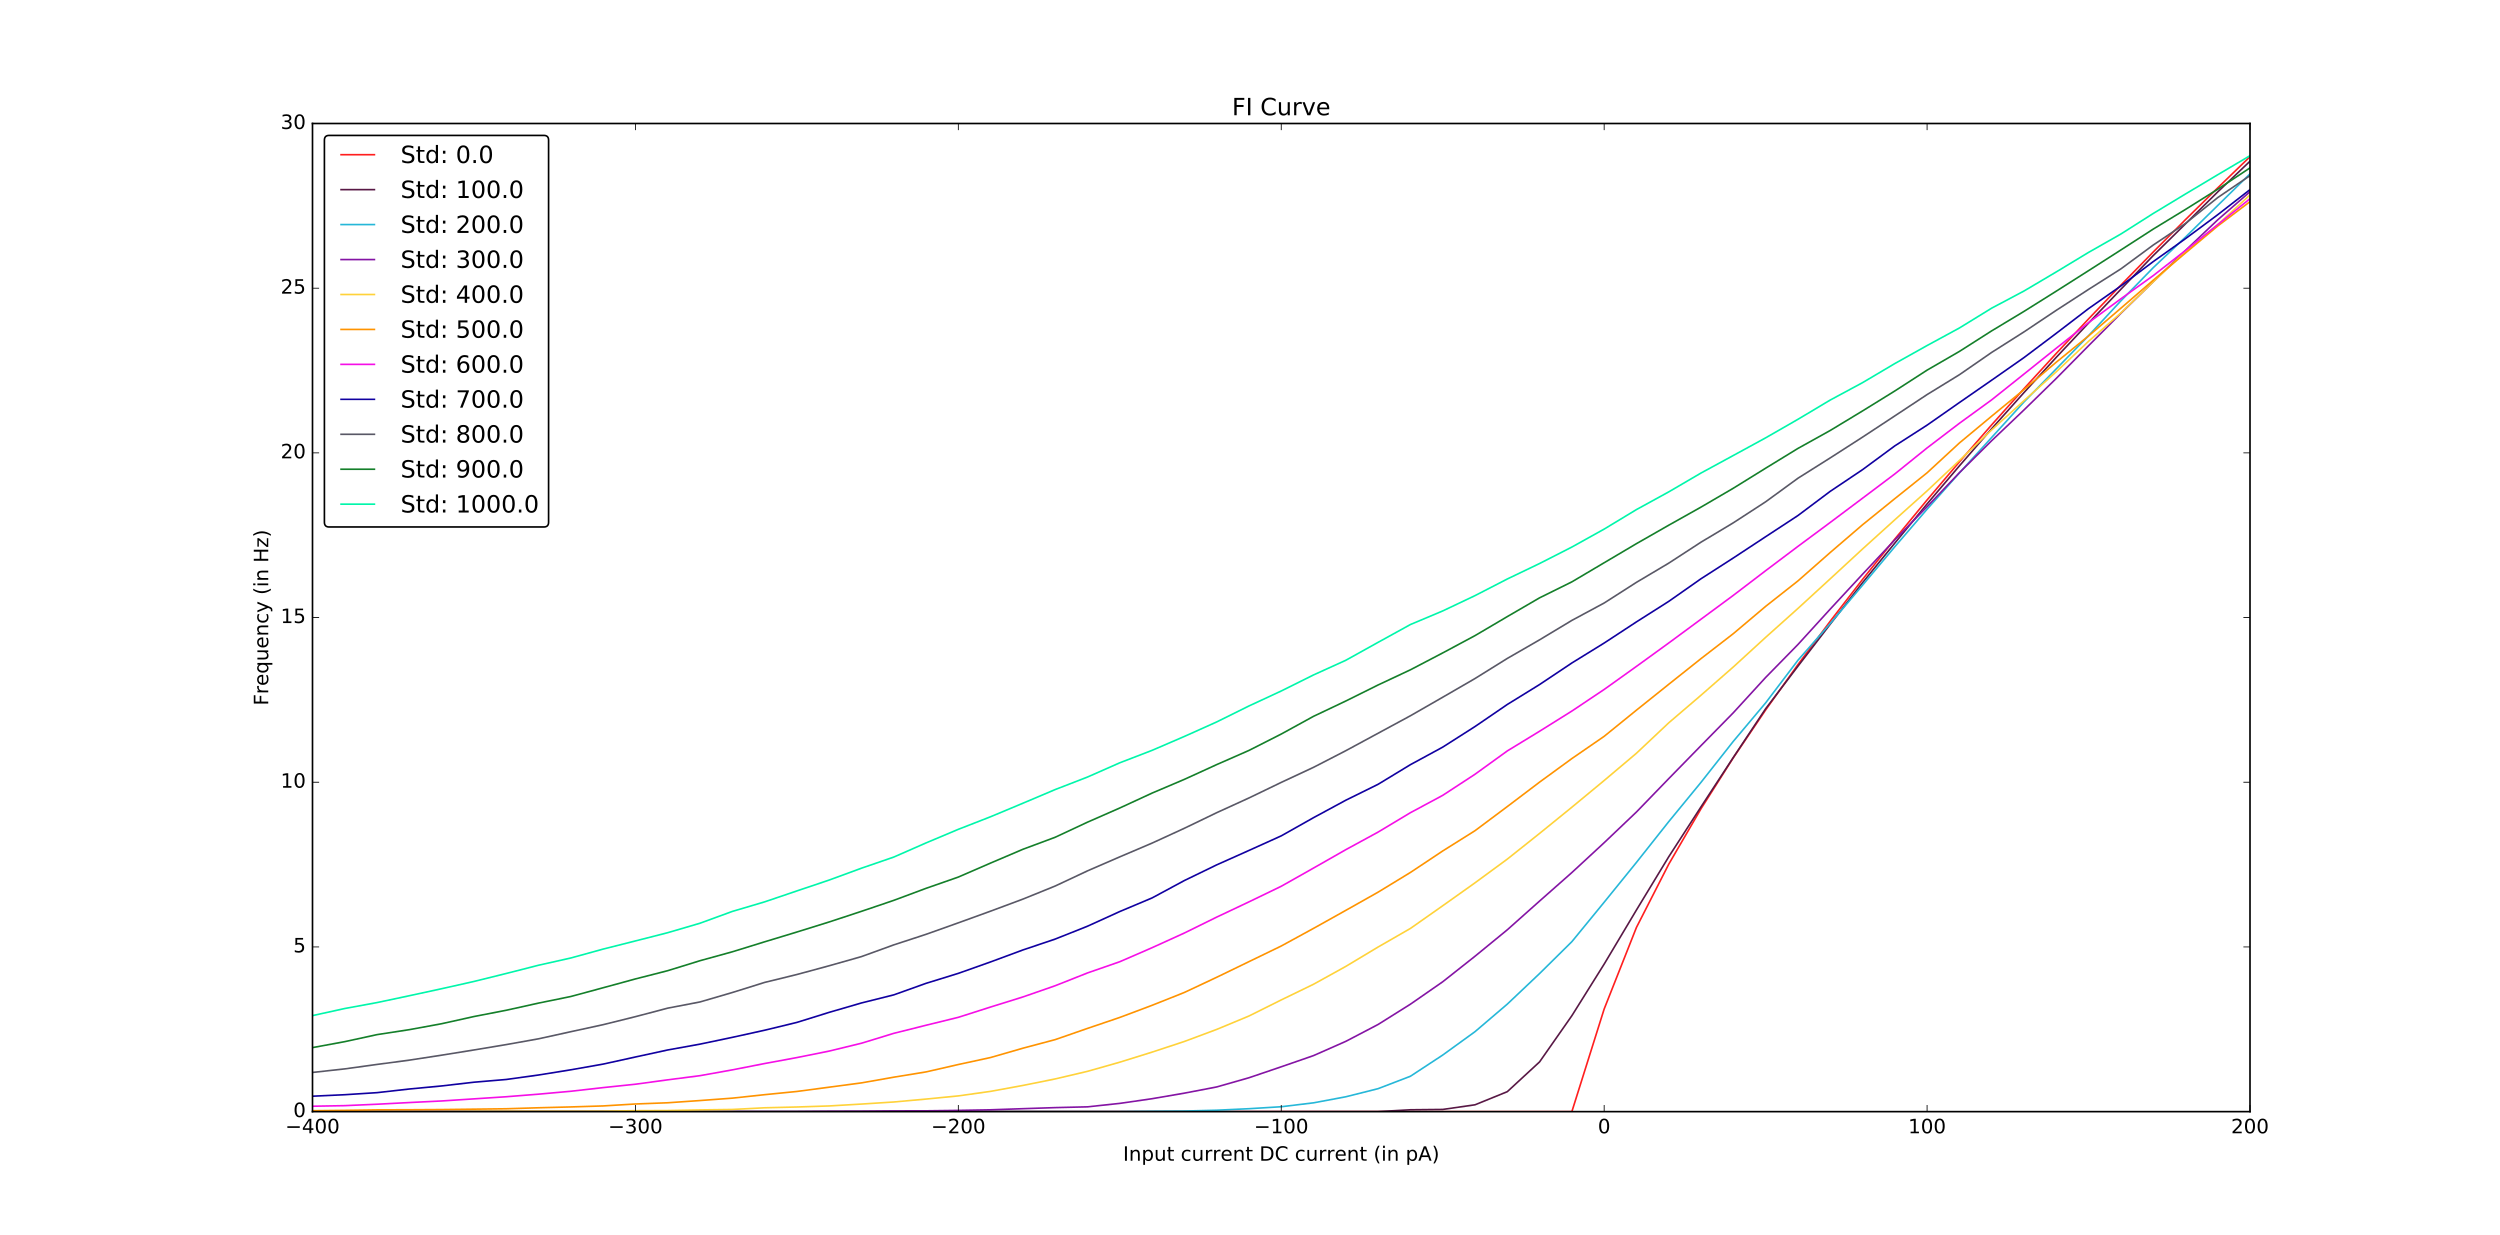 <?xml version="1.0" encoding="utf-8" standalone="no"?>
<!DOCTYPE svg PUBLIC "-//W3C//DTD SVG 1.1//EN"
  "http://www.w3.org/Graphics/SVG/1.1/DTD/svg11.dtd">
<!-- Created with matplotlib (http://matplotlib.org/) -->
<svg height="747pt" version="1.1" viewBox="0 0 1512 747" width="1512pt" xmlns="http://www.w3.org/2000/svg" xmlns:xlink="http://www.w3.org/1999/xlink">
 <defs>
  <style type="text/css">
*{stroke-linecap:butt;stroke-linejoin:round;stroke-miterlimit:100000;}
  </style>
 </defs>
 <g id="figure_1">
  <g id="patch_1">
   <path d="M 0 747 
L 1512 747 
L 1512 0 
L 0 0 
z
" style="fill:#ffffff;"/>
  </g>
  <g id="axes_1">
   <g id="patch_2">
    <path d="M 189 672.3 
L 1360.8 672.3 
L 1360.8 74.7 
L 189 74.7 
z
" style="fill:#ffffff;"/>
   </g>
   <g id="line2d_1">
    <path clip-path="url(#pdacbaff51c)" d="M 189 672.3 
L 208.53 672.3 
L 228.06 672.3 
L 247.59 672.3 
L 267.12 672.3 
L 286.65 672.3 
L 306.18 672.3 
L 325.71 672.3 
L 345.24 672.3 
L 364.77 672.3 
L 384.3 672.3 
L 403.83 672.3 
L 423.36 672.3 
L 442.89 672.3 
L 462.42 672.3 
L 481.95 672.3 
L 501.48 672.3 
L 521.01 672.3 
L 540.54 672.3 
L 560.07 672.3 
L 579.6 672.3 
L 599.13 672.3 
L 618.66 672.3 
L 638.19 672.3 
L 657.72 672.3 
L 677.25 672.3 
L 696.78 672.3 
L 716.31 672.3 
L 735.84 672.3 
L 755.37 672.3 
L 774.9 672.3 
L 794.43 672.3 
L 813.96 672.3 
L 833.49 672.3 
L 853.02 672.3 
L 872.55 672.3 
L 892.08 672.3 
L 911.61 672.3 
L 931.14 672.3 
L 950.67 672.3 
L 970.2 610.241 
L 989.73 560.891 
L 1009.26 522.661 
L 1028.79 489.081 
L 1048.32 458.272 
L 1067.85 429.39 
L 1087.38 401.969 
L 1106.91 375.722 
L 1126.44 350.457 
L 1145.97 326.038 
L 1165.5 302.364 
L 1185.03 279.354 
L 1204.56 256.949 
L 1224.09 235.096 
L 1243.62 213.754 
L 1263.15 192.889 
L 1282.68 172.468 
L 1302.21 152.466 
L 1321.74 132.86 
L 1341.27 113.629 
L 1360.8 94.754 
" style="fill:none;stroke:#ff1e1e;stroke-linecap:square;"/>
   </g>
   <g id="line2d_2">
    <path clip-path="url(#pdacbaff51c)" d="M 189 672.3 
L 208.53 672.3 
L 228.06 672.3 
L 247.59 672.3 
L 267.12 672.3 
L 286.65 672.3 
L 306.18 672.3 
L 325.71 672.3 
L 345.24 672.3 
L 364.77 672.3 
L 384.3 672.3 
L 403.83 672.3 
L 423.36 672.3 
L 442.89 672.3 
L 462.42 672.3 
L 481.95 672.3 
L 501.48 672.3 
L 521.01 672.3 
L 540.54 672.3 
L 560.07 672.3 
L 579.6 672.3 
L 599.13 672.3 
L 618.66 672.3 
L 638.19 672.3 
L 657.72 672.3 
L 677.25 672.3 
L 696.78 672.3 
L 716.31 672.3 
L 735.84 672.3 
L 755.37 672.3 
L 774.9 672.3 
L 794.43 672.3 
L 813.96 672.3 
L 833.49 672.3 
L 853.02 671.195 
L 872.55 670.989 
L 892.08 668.18 
L 911.61 660.242 
L 931.14 642.225 
L 950.67 614.293 
L 970.2 583.078 
L 989.73 550.355 
L 1009.26 518.155 
L 1028.79 487.948 
L 1048.32 458.076 
L 1067.85 428.651 
L 1087.38 402.929 
L 1106.91 377.525 
L 1126.44 352.456 
L 1145.97 328.478 
L 1165.5 304.773 
L 1185.03 281.77 
L 1204.56 259.3 
L 1224.09 237.446 
L 1243.62 216.122 
L 1263.15 195.378 
L 1282.68 174.979 
L 1302.21 154.631 
L 1321.74 135.407 
L 1341.27 116.079 
L 1360.8 97.497 
" style="fill:none;stroke:#581845;stroke-linecap:square;"/>
   </g>
   <g id="line2d_3">
    <path clip-path="url(#pdacbaff51c)" d="M 189 672.3 
L 208.53 672.3 
L 228.06 672.3 
L 247.59 672.3 
L 267.12 672.3 
L 286.65 672.3 
L 306.18 672.3 
L 325.71 672.3 
L 345.24 672.3 
L 364.77 672.3 
L 384.3 672.3 
L 403.83 672.3 
L 423.36 672.3 
L 442.89 672.3 
L 462.42 672.3 
L 481.95 672.3 
L 501.48 672.3 
L 521.01 672.3 
L 540.54 672.3 
L 560.07 672.3 
L 579.6 672.3 
L 599.13 672.3 
L 618.66 672.3 
L 638.19 672.3 
L 657.72 672.3 
L 677.25 672.3 
L 696.78 672.099 
L 716.31 671.965 
L 735.84 671.457 
L 755.37 670.544 
L 774.9 669.355 
L 794.43 666.987 
L 813.96 663.327 
L 833.49 658.415 
L 853.02 650.908 
L 872.55 638.092 
L 892.08 623.956 
L 911.61 607.287 
L 931.14 588.794 
L 950.67 569.51 
L 970.2 545.663 
L 989.73 521.577 
L 1009.26 496.913 
L 1028.79 473.125 
L 1048.32 448.34 
L 1067.85 425.108 
L 1087.38 399.336 
L 1106.91 377.12 
L 1126.44 353.974 
L 1145.97 330.674 
L 1165.5 307.963 
L 1185.03 286.038 
L 1204.56 264.575 
L 1224.09 243.12 
L 1243.62 223.095 
L 1263.15 203.027 
L 1282.68 181.982 
L 1302.21 161.956 
L 1321.74 143.424 
L 1341.27 124.289 
L 1360.8 105.128 
" style="fill:none;stroke:#26b7d8;stroke-linecap:square;"/>
   </g>
   <g id="line2d_4">
    <path clip-path="url(#pdacbaff51c)" d="M 189 672.3 
L 208.53 672.3 
L 228.06 672.3 
L 247.59 672.3 
L 267.12 672.3 
L 286.65 672.3 
L 306.18 672.3 
L 325.71 672.3 
L 345.24 672.3 
L 364.77 672.3 
L 384.3 672.3 
L 403.83 672.3 
L 423.36 672.3 
L 442.89 672.3 
L 462.42 672.3 
L 481.95 672.3 
L 501.48 672.119 
L 521.01 672.058 
L 540.54 671.859 
L 560.07 671.829 
L 579.6 671.569 
L 599.13 671.204 
L 618.66 670.535 
L 638.19 669.888 
L 657.72 669.416 
L 677.25 667.324 
L 696.78 664.499 
L 716.31 661.133 
L 735.84 657.386 
L 755.37 651.824 
L 774.9 645.188 
L 794.43 638.42 
L 813.96 629.801 
L 833.49 619.586 
L 853.02 607.329 
L 872.55 593.777 
L 892.08 578.332 
L 911.61 562.339 
L 931.14 544.951 
L 950.67 527.712 
L 970.2 509.664 
L 989.73 491.082 
L 1009.26 470.907 
L 1028.79 450.932 
L 1048.32 431.056 
L 1067.85 409.736 
L 1087.38 389.811 
L 1106.91 368.392 
L 1126.44 347.321 
L 1145.97 326.498 
L 1165.5 306.426 
L 1185.03 285.902 
L 1204.56 266.528 
L 1224.09 247.95 
L 1243.62 228.876 
L 1263.15 209.108 
L 1282.68 189.532 
L 1302.21 170.444 
L 1321.74 151.528 
L 1341.27 132.956 
L 1360.8 115.952 
" style="fill:none;stroke:#8414a4;stroke-linecap:square;"/>
   </g>
   <g id="line2d_5">
    <path clip-path="url(#pdacbaff51c)" d="M 189 672.3 
L 208.53 672.3 
L 228.06 672.3 
L 247.59 672.3 
L 267.12 672.3 
L 286.65 672.082 
L 306.18 672.082 
L 325.71 672.082 
L 345.24 672.082 
L 364.77 672.018 
L 384.3 671.737 
L 403.83 671.652 
L 423.36 671.274 
L 442.89 671.004 
L 462.42 669.99 
L 481.95 669.512 
L 501.48 668.879 
L 521.01 667.739 
L 540.54 666.486 
L 560.07 664.717 
L 579.6 662.796 
L 599.13 660.051 
L 618.66 656.472 
L 638.19 652.527 
L 657.72 647.945 
L 677.25 642.405 
L 696.78 636.316 
L 716.31 629.878 
L 735.84 622.591 
L 755.37 614.479 
L 774.9 604.748 
L 794.43 595.268 
L 813.96 584.467 
L 833.49 572.744 
L 853.02 561.519 
L 872.55 547.8 
L 892.08 533.932 
L 911.61 519.586 
L 931.14 504.049 
L 950.67 488.193 
L 970.2 472.045 
L 989.73 455.548 
L 1009.26 437.158 
L 1028.79 420.45 
L 1048.32 403.361 
L 1067.85 385.48 
L 1087.38 367.997 
L 1106.91 350.08 
L 1126.44 332.044 
L 1145.97 314.368 
L 1165.5 296.885 
L 1185.03 278.504 
L 1204.56 260.024 
L 1224.09 242.342 
L 1243.62 224.859 
L 1263.15 206.43 
L 1282.68 189.306 
L 1302.21 170.507 
L 1321.74 152.093 
L 1341.27 135.822 
L 1360.8 117.892 
" style="fill:none;stroke:#ffd23a;stroke-linecap:square;"/>
   </g>
   <g id="line2d_6">
    <path clip-path="url(#pdacbaff51c)" d="M 189 671.769 
L 208.53 671.533 
L 228.06 671.238 
L 247.59 671.179 
L 267.12 671.061 
L 286.65 670.825 
L 306.18 670.576 
L 325.71 669.978 
L 345.24 669.473 
L 364.77 668.868 
L 384.3 667.689 
L 403.83 666.958 
L 423.36 665.61 
L 442.89 664.162 
L 462.42 662.065 
L 481.95 660.118 
L 501.48 657.522 
L 521.01 654.926 
L 540.54 651.481 
L 560.07 648.286 
L 579.6 643.82 
L 599.13 639.581 
L 618.66 633.945 
L 638.19 628.758 
L 657.72 621.975 
L 677.25 615.341 
L 696.78 608.01 
L 716.31 600.23 
L 735.84 591.065 
L 755.37 581.601 
L 774.9 572.138 
L 794.43 561.479 
L 813.96 550.571 
L 833.49 539.564 
L 853.02 527.66 
L 872.55 514.66 
L 892.08 502.407 
L 911.61 487.814 
L 931.14 473.021 
L 950.67 458.776 
L 970.2 445.33 
L 989.73 429.491 
L 1009.26 413.852 
L 1028.79 398.312 
L 1048.32 383.221 
L 1067.85 366.734 
L 1087.38 351.343 
L 1106.91 334.159 
L 1126.44 317.397 
L 1145.97 301.59 
L 1165.5 285.95 
L 1185.03 267.92 
L 1204.56 251.683 
L 1224.09 235.643 
L 1243.62 219.059 
L 1263.15 203.173 
L 1282.68 186.428 
L 1302.21 169.521 
L 1321.74 153.038 
L 1341.27 136.698 
L 1360.8 121.953 
" style="fill:none;stroke:#ff9300;stroke-linecap:square;"/>
   </g>
   <g id="line2d_7">
    <path clip-path="url(#pdacbaff51c)" d="M 189 669.051 
L 208.53 668.696 
L 228.06 667.833 
L 247.59 666.818 
L 267.12 665.863 
L 286.65 664.596 
L 306.18 663.309 
L 325.71 661.752 
L 345.24 659.994 
L 364.77 657.784 
L 384.3 655.737 
L 403.83 653.077 
L 423.36 650.567 
L 442.89 647.054 
L 462.42 643.23 
L 481.95 639.621 
L 501.48 635.69 
L 521.01 630.945 
L 540.54 624.965 
L 560.07 620.071 
L 579.6 615.274 
L 599.13 609.035 
L 618.66 602.948 
L 638.19 596.163 
L 657.72 588.429 
L 677.25 581.644 
L 696.78 573.163 
L 716.31 564.282 
L 735.84 554.673 
L 755.37 545.446 
L 774.9 536.012 
L 794.43 524.992 
L 813.96 513.872 
L 833.49 503.231 
L 853.02 491.514 
L 872.55 481.029 
L 892.08 468.269 
L 911.61 454.163 
L 931.14 442.25 
L 950.67 430.037 
L 970.2 416.981 
L 989.73 403.029 
L 1009.26 388.875 
L 1028.79 374.47 
L 1048.32 360.056 
L 1067.85 345.16 
L 1087.38 330.46 
L 1106.91 315.982 
L 1126.44 301.331 
L 1145.97 286.644 
L 1165.5 270.904 
L 1185.03 256.011 
L 1204.56 241.821 
L 1224.09 226.237 
L 1243.62 210.618 
L 1263.15 195.128 
L 1282.68 180.733 
L 1302.21 166.736 
L 1321.74 151.492 
L 1341.27 135.896 
L 1360.8 120.159 
" style="fill:none;stroke:#f50fe6;stroke-linecap:square;"/>
   </g>
   <g id="line2d_8">
    <path clip-path="url(#pdacbaff51c)" d="M 189 662.985 
L 208.53 662.083 
L 228.06 660.831 
L 247.59 658.628 
L 267.12 656.774 
L 286.65 654.521 
L 306.18 652.868 
L 325.71 650.163 
L 345.24 647.013 
L 364.77 643.565 
L 384.3 639.267 
L 403.83 635.019 
L 423.36 631.489 
L 442.89 627.393 
L 462.42 623.088 
L 481.95 618.352 
L 501.48 612.269 
L 521.01 606.585 
L 540.54 601.699 
L 560.07 594.719 
L 579.6 588.686 
L 599.13 581.756 
L 618.66 574.526 
L 638.19 567.945 
L 657.72 560.167 
L 677.25 551.292 
L 696.78 543.066 
L 716.31 532.547 
L 735.84 523.074 
L 755.37 514.349 
L 774.9 505.525 
L 794.43 494.519 
L 813.96 483.96 
L 833.49 474.327 
L 853.02 462.47 
L 872.55 451.861 
L 892.08 439.41 
L 911.61 426.062 
L 931.14 414.009 
L 950.67 400.961 
L 970.2 388.908 
L 989.73 376.108 
L 1009.26 363.706 
L 1028.79 350.009 
L 1048.32 337.458 
L 1067.85 324.608 
L 1087.38 311.808 
L 1106.91 297.164 
L 1126.44 284.065 
L 1145.97 269.671 
L 1165.5 257.119 
L 1185.03 243.472 
L 1204.56 229.928 
L 1224.09 216.28 
L 1243.62 201.589 
L 1263.15 186.646 
L 1282.68 172.951 
L 1302.21 158.258 
L 1321.74 144.362 
L 1341.27 129.869 
L 1360.8 114.678 
" style="fill:none;stroke:#1000a0;stroke-linecap:square;"/>
   </g>
   <g id="line2d_9">
    <path clip-path="url(#pdacbaff51c)" d="M 189 648.61 
L 208.53 646.461 
L 228.06 643.762 
L 247.59 641.163 
L 267.12 638.164 
L 286.65 635.015 
L 306.18 631.766 
L 325.71 628.268 
L 345.24 623.969 
L 364.77 619.721 
L 384.3 614.873 
L 403.83 609.725 
L 423.36 605.976 
L 442.89 600.279 
L 462.42 594.17 
L 481.95 589.38 
L 501.48 584.09 
L 521.01 578.551 
L 540.54 571.463 
L 560.07 565.078 
L 579.6 558.125 
L 599.13 551.051 
L 618.66 543.777 
L 638.19 535.857 
L 657.72 526.691 
L 677.25 518.222 
L 696.78 509.903 
L 716.31 500.936 
L 735.84 491.521 
L 755.37 482.605 
L 774.9 473.19 
L 794.43 464.074 
L 813.96 454.011 
L 833.49 443.451 
L 853.02 432.891 
L 872.55 421.683 
L 892.08 410.376 
L 911.61 398.222 
L 931.14 386.964 
L 950.67 375.208 
L 970.2 364.697 
L 989.73 352.194 
L 1009.26 340.588 
L 1028.79 327.885 
L 1048.32 316.18 
L 1067.85 303.492 
L 1087.38 289.245 
L 1106.91 276.942 
L 1126.44 264.389 
L 1145.97 251.539 
L 1165.5 238.639 
L 1185.03 226.636 
L 1204.56 213.138 
L 1224.09 200.738 
L 1243.62 187.69 
L 1263.15 175.041 
L 1282.68 162.64 
L 1302.21 148.246 
L 1321.74 135.148 
L 1341.27 119.509 
L 1360.8 106.212 
" style="fill:none;stroke:#595866;stroke-linecap:square;"/>
   </g>
   <g id="line2d_10">
    <path clip-path="url(#pdacbaff51c)" d="M 189 633.588 
L 208.53 629.986 
L 228.06 625.735 
L 247.59 622.734 
L 267.12 619.14 
L 286.65 614.797 
L 306.18 611.004 
L 325.71 606.668 
L 345.24 602.678 
L 364.77 597.392 
L 384.3 592.056 
L 403.83 587.068 
L 423.36 581.034 
L 442.89 575.648 
L 462.42 569.613 
L 481.95 563.682 
L 501.48 557.6 
L 521.01 551.17 
L 540.54 544.54 
L 560.07 537.263 
L 579.6 530.442 
L 599.13 521.969 
L 618.66 513.644 
L 638.19 506.367 
L 657.72 497.245 
L 677.25 488.671 
L 696.78 479.656 
L 716.31 471.355 
L 735.84 462.434 
L 755.37 453.861 
L 774.9 443.944 
L 794.43 433.229 
L 813.96 423.959 
L 833.49 414.257 
L 853.02 405.095 
L 872.55 394.885 
L 892.08 384.426 
L 911.61 372.921 
L 931.14 361.565 
L 950.67 351.901 
L 970.2 340.342 
L 989.73 328.796 
L 1009.26 317.639 
L 1028.79 306.682 
L 1048.32 295.272 
L 1067.85 283.17 
L 1087.38 271.216 
L 1106.91 260.357 
L 1126.44 248.544 
L 1145.97 236.466 
L 1165.5 223.856 
L 1185.03 212.551 
L 1204.56 200.1 
L 1224.09 188.346 
L 1243.62 176.094 
L 1263.15 163.692 
L 1282.68 151.191 
L 1302.21 138.591 
L 1321.74 126.687 
L 1341.27 114.436 
L 1360.8 101.537 
" style="fill:none;stroke:#147f2a;stroke-linecap:square;"/>
   </g>
   <g id="line2d_11">
    <path clip-path="url(#pdacbaff51c)" d="M 189 614.235 
L 208.53 609.943 
L 228.06 606.35 
L 247.59 602.21 
L 267.12 597.969 
L 286.65 593.585 
L 306.18 588.753 
L 325.71 583.771 
L 345.24 579.386 
L 364.77 574.006 
L 384.3 569.074 
L 403.83 564.092 
L 423.36 558.363 
L 442.89 551.23 
L 462.42 545.451 
L 481.95 538.827 
L 501.48 532.252 
L 521.01 525.081 
L 540.54 518.357 
L 560.07 509.791 
L 579.6 501.573 
L 599.13 493.953 
L 618.66 485.785 
L 638.19 477.518 
L 657.72 469.948 
L 677.25 461.332 
L 696.78 453.811 
L 716.31 445.395 
L 735.84 436.629 
L 755.37 426.967 
L 774.9 417.903 
L 794.43 408.192 
L 813.96 399.327 
L 833.49 388.47 
L 853.02 377.713 
L 872.55 369.495 
L 892.08 360.232 
L 911.61 350.172 
L 931.14 340.809 
L 950.67 330.849 
L 970.2 319.992 
L 989.73 308.188 
L 1009.26 297.481 
L 1028.79 286.076 
L 1048.32 275.468 
L 1067.85 264.81 
L 1087.38 253.604 
L 1106.91 241.95 
L 1126.44 231.442 
L 1145.97 219.888 
L 1165.5 208.981 
L 1185.03 198.373 
L 1204.56 186.37 
L 1224.09 176.011 
L 1243.62 164.456 
L 1263.15 152.653 
L 1282.68 141.546 
L 1302.21 129.145 
L 1321.74 117.341 
L 1341.27 105.688 
L 1360.8 94.152 
" style="fill:none;stroke:#00f6aa;stroke-linecap:square;"/>
   </g>
   <g id="patch_3">
    <path d="M 189 672.3 
L 1360.8 672.3 
" style="fill:none;stroke:#000000;stroke-linecap:square;stroke-linejoin:miter;"/>
   </g>
   <g id="patch_4">
    <path d="M 1360.8 672.3 
L 1360.8 74.7 
" style="fill:none;stroke:#000000;stroke-linecap:square;stroke-linejoin:miter;"/>
   </g>
   <g id="patch_5">
    <path d="M 189 74.7 
L 1360.8 74.7 
" style="fill:none;stroke:#000000;stroke-linecap:square;stroke-linejoin:miter;"/>
   </g>
   <g id="patch_6">
    <path d="M 189 672.3 
L 189 74.7 
" style="fill:none;stroke:#000000;stroke-linecap:square;stroke-linejoin:miter;"/>
   </g>
   <g id="matplotlib.axis_1">
    <g id="xtick_1">
     <g id="line2d_12">
      <defs>
       <path d="M 0 0 
L 0 -4 
" id="m6e6144f713" style="stroke:#000000;stroke-width:0.5;"/>
      </defs>
      <g>
       <use style="stroke:#000000;stroke-width:0.5;" x="189.0" xlink:href="#m6e6144f713" y="672.3"/>
      </g>
     </g>
     <g id="line2d_13">
      <defs>
       <path d="M 0 0 
L 0 4 
" id="m5aa4159991" style="stroke:#000000;stroke-width:0.5;"/>
      </defs>
      <g>
       <use style="stroke:#000000;stroke-width:0.5;" x="189.0" xlink:href="#m5aa4159991" y="74.7"/>
      </g>
     </g>
     <g id="text_1">
      <!-- −400 -->
      <defs>
       <path d="M 10.594 35.5 
L 73.188 35.5 
L 73.188 27.203 
L 10.594 27.203 
z
" id="BitstreamVeraSans-Roman-2212"/>
       <path d="M 37.797 64.312 
L 12.891 25.391 
L 37.797 25.391 
z
M 35.203 72.906 
L 47.609 72.906 
L 47.609 25.391 
L 58.016 25.391 
L 58.016 17.188 
L 47.609 17.188 
L 47.609 0 
L 37.797 0 
L 37.797 17.188 
L 4.891 17.188 
L 4.891 26.703 
z
" id="BitstreamVeraSans-Roman-34"/>
       <path d="M 31.781 66.406 
Q 24.172 66.406 20.328 58.906 
Q 16.5 51.422 16.5 36.375 
Q 16.5 21.391 20.328 13.891 
Q 24.172 6.391 31.781 6.391 
Q 39.453 6.391 43.281 13.891 
Q 47.125 21.391 47.125 36.375 
Q 47.125 51.422 43.281 58.906 
Q 39.453 66.406 31.781 66.406 
M 31.781 74.219 
Q 44.047 74.219 50.516 64.516 
Q 56.984 54.828 56.984 36.375 
Q 56.984 17.969 50.516 8.266 
Q 44.047 -1.422 31.781 -1.422 
Q 19.531 -1.422 13.062 8.266 
Q 6.594 17.969 6.594 36.375 
Q 6.594 54.828 13.062 64.516 
Q 19.531 74.219 31.781 74.219 
" id="BitstreamVeraSans-Roman-30"/>
      </defs>
      <g transform="translate(172.52 685.418)scale(0.12 -0.12)">
       <use xlink:href="#BitstreamVeraSans-Roman-2212"/>
       <use x="83.789" xlink:href="#BitstreamVeraSans-Roman-34"/>
       <use x="147.412" xlink:href="#BitstreamVeraSans-Roman-30"/>
       <use x="211.035" xlink:href="#BitstreamVeraSans-Roman-30"/>
      </g>
     </g>
    </g>
    <g id="xtick_2">
     <g id="line2d_14">
      <g>
       <use style="stroke:#000000;stroke-width:0.5;" x="384.3" xlink:href="#m6e6144f713" y="672.3"/>
      </g>
     </g>
     <g id="line2d_15">
      <g>
       <use style="stroke:#000000;stroke-width:0.5;" x="384.3" xlink:href="#m5aa4159991" y="74.7"/>
      </g>
     </g>
     <g id="text_2">
      <!-- −300 -->
      <defs>
       <path d="M 40.578 39.312 
Q 47.656 37.797 51.625 33 
Q 55.609 28.219 55.609 21.188 
Q 55.609 10.406 48.188 4.484 
Q 40.766 -1.422 27.094 -1.422 
Q 22.516 -1.422 17.656 -0.516 
Q 12.797 0.391 7.625 2.203 
L 7.625 11.719 
Q 11.719 9.328 16.594 8.109 
Q 21.484 6.891 26.812 6.891 
Q 36.078 6.891 40.938 10.547 
Q 45.797 14.203 45.797 21.188 
Q 45.797 27.641 41.281 31.266 
Q 36.766 34.906 28.719 34.906 
L 20.219 34.906 
L 20.219 43.016 
L 29.109 43.016 
Q 36.375 43.016 40.234 45.922 
Q 44.094 48.828 44.094 54.297 
Q 44.094 59.906 40.109 62.906 
Q 36.141 65.922 28.719 65.922 
Q 24.656 65.922 20.016 65.031 
Q 15.375 64.156 9.812 62.312 
L 9.812 71.094 
Q 15.438 72.656 20.344 73.438 
Q 25.25 74.219 29.594 74.219 
Q 40.828 74.219 47.359 69.109 
Q 53.906 64.016 53.906 55.328 
Q 53.906 49.266 50.438 45.094 
Q 46.969 40.922 40.578 39.312 
" id="BitstreamVeraSans-Roman-33"/>
      </defs>
      <g transform="translate(367.82 685.418)scale(0.12 -0.12)">
       <use xlink:href="#BitstreamVeraSans-Roman-2212"/>
       <use x="83.789" xlink:href="#BitstreamVeraSans-Roman-33"/>
       <use x="147.412" xlink:href="#BitstreamVeraSans-Roman-30"/>
       <use x="211.035" xlink:href="#BitstreamVeraSans-Roman-30"/>
      </g>
     </g>
    </g>
    <g id="xtick_3">
     <g id="line2d_16">
      <g>
       <use style="stroke:#000000;stroke-width:0.5;" x="579.6" xlink:href="#m6e6144f713" y="672.3"/>
      </g>
     </g>
     <g id="line2d_17">
      <g>
       <use style="stroke:#000000;stroke-width:0.5;" x="579.6" xlink:href="#m5aa4159991" y="74.7"/>
      </g>
     </g>
     <g id="text_3">
      <!-- −200 -->
      <defs>
       <path d="M 19.188 8.297 
L 53.609 8.297 
L 53.609 0 
L 7.328 0 
L 7.328 8.297 
Q 12.938 14.109 22.625 23.891 
Q 32.328 33.688 34.812 36.531 
Q 39.547 41.844 41.422 45.531 
Q 43.312 49.219 43.312 52.781 
Q 43.312 58.594 39.234 62.25 
Q 35.156 65.922 28.609 65.922 
Q 23.969 65.922 18.812 64.312 
Q 13.672 62.703 7.812 59.422 
L 7.812 69.391 
Q 13.766 71.781 18.938 73 
Q 24.125 74.219 28.422 74.219 
Q 39.75 74.219 46.484 68.547 
Q 53.219 62.891 53.219 53.422 
Q 53.219 48.922 51.531 44.891 
Q 49.859 40.875 45.406 35.406 
Q 44.188 33.984 37.641 27.219 
Q 31.109 20.453 19.188 8.297 
" id="BitstreamVeraSans-Roman-32"/>
      </defs>
      <g transform="translate(563.12 685.418)scale(0.12 -0.12)">
       <use xlink:href="#BitstreamVeraSans-Roman-2212"/>
       <use x="83.789" xlink:href="#BitstreamVeraSans-Roman-32"/>
       <use x="147.412" xlink:href="#BitstreamVeraSans-Roman-30"/>
       <use x="211.035" xlink:href="#BitstreamVeraSans-Roman-30"/>
      </g>
     </g>
    </g>
    <g id="xtick_4">
     <g id="line2d_18">
      <g>
       <use style="stroke:#000000;stroke-width:0.5;" x="774.9" xlink:href="#m6e6144f713" y="672.3"/>
      </g>
     </g>
     <g id="line2d_19">
      <g>
       <use style="stroke:#000000;stroke-width:0.5;" x="774.9" xlink:href="#m5aa4159991" y="74.7"/>
      </g>
     </g>
     <g id="text_4">
      <!-- −100 -->
      <defs>
       <path d="M 12.406 8.297 
L 28.516 8.297 
L 28.516 63.922 
L 10.984 60.406 
L 10.984 69.391 
L 28.422 72.906 
L 38.281 72.906 
L 38.281 8.297 
L 54.391 8.297 
L 54.391 0 
L 12.406 0 
z
" id="BitstreamVeraSans-Roman-31"/>
      </defs>
      <g transform="translate(758.42 685.418)scale(0.12 -0.12)">
       <use xlink:href="#BitstreamVeraSans-Roman-2212"/>
       <use x="83.789" xlink:href="#BitstreamVeraSans-Roman-31"/>
       <use x="147.412" xlink:href="#BitstreamVeraSans-Roman-30"/>
       <use x="211.035" xlink:href="#BitstreamVeraSans-Roman-30"/>
      </g>
     </g>
    </g>
    <g id="xtick_5">
     <g id="line2d_20">
      <g>
       <use style="stroke:#000000;stroke-width:0.5;" x="970.2" xlink:href="#m6e6144f713" y="672.3"/>
      </g>
     </g>
     <g id="line2d_21">
      <g>
       <use style="stroke:#000000;stroke-width:0.5;" x="970.2" xlink:href="#m5aa4159991" y="74.7"/>
      </g>
     </g>
     <g id="text_5">
      <!-- 0 -->
      <g transform="translate(966.383 685.418)scale(0.12 -0.12)">
       <use xlink:href="#BitstreamVeraSans-Roman-30"/>
      </g>
     </g>
    </g>
    <g id="xtick_6">
     <g id="line2d_22">
      <g>
       <use style="stroke:#000000;stroke-width:0.5;" x="1165.5" xlink:href="#m6e6144f713" y="672.3"/>
      </g>
     </g>
     <g id="line2d_23">
      <g>
       <use style="stroke:#000000;stroke-width:0.5;" x="1165.5" xlink:href="#m5aa4159991" y="74.7"/>
      </g>
     </g>
     <g id="text_6">
      <!-- 100 -->
      <g transform="translate(1154.047 685.418)scale(0.12 -0.12)">
       <use xlink:href="#BitstreamVeraSans-Roman-31"/>
       <use x="63.623" xlink:href="#BitstreamVeraSans-Roman-30"/>
       <use x="127.246" xlink:href="#BitstreamVeraSans-Roman-30"/>
      </g>
     </g>
    </g>
    <g id="xtick_7">
     <g id="line2d_24">
      <g>
       <use style="stroke:#000000;stroke-width:0.5;" x="1360.8" xlink:href="#m6e6144f713" y="672.3"/>
      </g>
     </g>
     <g id="line2d_25">
      <g>
       <use style="stroke:#000000;stroke-width:0.5;" x="1360.8" xlink:href="#m5aa4159991" y="74.7"/>
      </g>
     </g>
     <g id="text_7">
      <!-- 200 -->
      <g transform="translate(1349.348 685.418)scale(0.12 -0.12)">
       <use xlink:href="#BitstreamVeraSans-Roman-32"/>
       <use x="63.623" xlink:href="#BitstreamVeraSans-Roman-30"/>
       <use x="127.246" xlink:href="#BitstreamVeraSans-Roman-30"/>
      </g>
     </g>
    </g>
    <g id="text_8">
     <!-- Input current DC current (in pA) -->
     <defs>
      <path d="M 64.406 67.281 
L 64.406 56.891 
Q 59.422 61.531 53.781 63.812 
Q 48.141 66.109 41.797 66.109 
Q 29.297 66.109 22.656 58.469 
Q 16.016 50.828 16.016 36.375 
Q 16.016 21.969 22.656 14.328 
Q 29.297 6.688 41.797 6.688 
Q 48.141 6.688 53.781 8.984 
Q 59.422 11.281 64.406 15.922 
L 64.406 5.609 
Q 59.234 2.094 53.438 0.328 
Q 47.656 -1.422 41.219 -1.422 
Q 24.656 -1.422 15.125 8.703 
Q 5.609 18.844 5.609 36.375 
Q 5.609 53.953 15.125 64.078 
Q 24.656 74.219 41.219 74.219 
Q 47.75 74.219 53.531 72.484 
Q 59.328 70.75 64.406 67.281 
" id="BitstreamVeraSans-Roman-43"/>
      <path d="M 8.016 75.875 
L 15.828 75.875 
Q 23.141 64.359 26.781 53.312 
Q 30.422 42.281 30.422 31.391 
Q 30.422 20.453 26.781 9.375 
Q 23.141 -1.703 15.828 -13.188 
L 8.016 -13.188 
Q 14.5 -2 17.703 9.062 
Q 20.906 20.125 20.906 31.391 
Q 20.906 42.672 17.703 53.656 
Q 14.5 64.656 8.016 75.875 
" id="BitstreamVeraSans-Roman-29"/>
      <path d="M 9.812 72.906 
L 19.672 72.906 
L 19.672 0 
L 9.812 0 
z
" id="BitstreamVeraSans-Roman-49"/>
      <path d="M 56.203 29.594 
L 56.203 25.203 
L 14.891 25.203 
Q 15.484 15.922 20.484 11.062 
Q 25.484 6.203 34.422 6.203 
Q 39.594 6.203 44.453 7.469 
Q 49.312 8.734 54.109 11.281 
L 54.109 2.781 
Q 49.266 0.734 44.188 -0.344 
Q 39.109 -1.422 33.891 -1.422 
Q 20.797 -1.422 13.156 6.188 
Q 5.516 13.812 5.516 26.812 
Q 5.516 40.234 12.766 48.109 
Q 20.016 56 32.328 56 
Q 43.359 56 49.781 48.891 
Q 56.203 41.797 56.203 29.594 
M 47.219 32.234 
Q 47.125 39.594 43.094 43.984 
Q 39.062 48.391 32.422 48.391 
Q 24.906 48.391 20.391 44.141 
Q 15.875 39.891 15.188 32.172 
z
" id="BitstreamVeraSans-Roman-65"/>
      <path d="M 9.422 54.688 
L 18.406 54.688 
L 18.406 0 
L 9.422 0 
z
M 9.422 75.984 
L 18.406 75.984 
L 18.406 64.594 
L 9.422 64.594 
z
" id="BitstreamVeraSans-Roman-69"/>
      <path id="BitstreamVeraSans-Roman-20"/>
      <path d="M 18.312 70.219 
L 18.312 54.688 
L 36.812 54.688 
L 36.812 47.703 
L 18.312 47.703 
L 18.312 18.016 
Q 18.312 11.328 20.141 9.422 
Q 21.969 7.516 27.594 7.516 
L 36.812 7.516 
L 36.812 0 
L 27.594 0 
Q 17.188 0 13.234 3.875 
Q 9.281 7.766 9.281 18.016 
L 9.281 47.703 
L 2.688 47.703 
L 2.688 54.688 
L 9.281 54.688 
L 9.281 70.219 
z
" id="BitstreamVeraSans-Roman-74"/>
      <path d="M 8.5 21.578 
L 8.5 54.688 
L 17.484 54.688 
L 17.484 21.922 
Q 17.484 14.156 20.5 10.266 
Q 23.531 6.391 29.594 6.391 
Q 36.859 6.391 41.078 11.031 
Q 45.312 15.672 45.312 23.688 
L 45.312 54.688 
L 54.297 54.688 
L 54.297 0 
L 45.312 0 
L 45.312 8.406 
Q 42.047 3.422 37.719 1 
Q 33.406 -1.422 27.688 -1.422 
Q 18.266 -1.422 13.375 4.438 
Q 8.5 10.297 8.5 21.578 
" id="BitstreamVeraSans-Roman-75"/>
      <path d="M 31 75.875 
Q 24.469 64.656 21.281 53.656 
Q 18.109 42.672 18.109 31.391 
Q 18.109 20.125 21.312 9.062 
Q 24.516 -2 31 -13.188 
L 23.188 -13.188 
Q 15.875 -1.703 12.234 9.375 
Q 8.594 20.453 8.594 31.391 
Q 8.594 42.281 12.203 53.312 
Q 15.828 64.359 23.188 75.875 
z
" id="BitstreamVeraSans-Roman-28"/>
      <path d="M 19.672 64.797 
L 19.672 8.109 
L 31.594 8.109 
Q 46.688 8.109 53.688 14.938 
Q 60.688 21.781 60.688 36.531 
Q 60.688 51.172 53.688 57.984 
Q 46.688 64.797 31.594 64.797 
z
M 9.812 72.906 
L 30.078 72.906 
Q 51.266 72.906 61.172 64.094 
Q 71.094 55.281 71.094 36.531 
Q 71.094 17.672 61.125 8.828 
Q 51.172 0 30.078 0 
L 9.812 0 
z
" id="BitstreamVeraSans-Roman-44"/>
      <path d="M 41.109 46.297 
Q 39.594 47.172 37.812 47.578 
Q 36.031 48 33.891 48 
Q 26.266 48 22.188 43.047 
Q 18.109 38.094 18.109 28.812 
L 18.109 0 
L 9.078 0 
L 9.078 54.688 
L 18.109 54.688 
L 18.109 46.188 
Q 20.953 51.172 25.484 53.578 
Q 30.031 56 36.531 56 
Q 37.453 56 38.578 55.875 
Q 39.703 55.766 41.062 55.516 
z
" id="BitstreamVeraSans-Roman-72"/>
      <path d="M 18.109 8.203 
L 18.109 -20.797 
L 9.078 -20.797 
L 9.078 54.688 
L 18.109 54.688 
L 18.109 46.391 
Q 20.953 51.266 25.266 53.625 
Q 29.594 56 35.594 56 
Q 45.562 56 51.781 48.094 
Q 58.016 40.188 58.016 27.297 
Q 58.016 14.406 51.781 6.484 
Q 45.562 -1.422 35.594 -1.422 
Q 29.594 -1.422 25.266 0.953 
Q 20.953 3.328 18.109 8.203 
M 48.688 27.297 
Q 48.688 37.203 44.609 42.844 
Q 40.531 48.484 33.406 48.484 
Q 26.266 48.484 22.188 42.844 
Q 18.109 37.203 18.109 27.297 
Q 18.109 17.391 22.188 11.75 
Q 26.266 6.109 33.406 6.109 
Q 40.531 6.109 44.609 11.75 
Q 48.688 17.391 48.688 27.297 
" id="BitstreamVeraSans-Roman-70"/>
      <path d="M 54.891 33.016 
L 54.891 0 
L 45.906 0 
L 45.906 32.719 
Q 45.906 40.484 42.875 44.328 
Q 39.844 48.188 33.797 48.188 
Q 26.516 48.188 22.312 43.547 
Q 18.109 38.922 18.109 30.906 
L 18.109 0 
L 9.078 0 
L 9.078 54.688 
L 18.109 54.688 
L 18.109 46.188 
Q 21.344 51.125 25.703 53.562 
Q 30.078 56 35.797 56 
Q 45.219 56 50.047 50.172 
Q 54.891 44.344 54.891 33.016 
" id="BitstreamVeraSans-Roman-6e"/>
      <path d="M 48.781 52.594 
L 48.781 44.188 
Q 44.969 46.297 41.141 47.344 
Q 37.312 48.391 33.406 48.391 
Q 24.656 48.391 19.812 42.844 
Q 14.984 37.312 14.984 27.297 
Q 14.984 17.281 19.812 11.734 
Q 24.656 6.203 33.406 6.203 
Q 37.312 6.203 41.141 7.25 
Q 44.969 8.297 48.781 10.406 
L 48.781 2.094 
Q 45.016 0.344 40.984 -0.531 
Q 36.969 -1.422 32.422 -1.422 
Q 20.062 -1.422 12.781 6.344 
Q 5.516 14.109 5.516 27.297 
Q 5.516 40.672 12.859 48.328 
Q 20.219 56 33.016 56 
Q 37.156 56 41.109 55.141 
Q 45.062 54.297 48.781 52.594 
" id="BitstreamVeraSans-Roman-63"/>
      <path d="M 34.188 63.188 
L 20.797 26.906 
L 47.609 26.906 
z
M 28.609 72.906 
L 39.797 72.906 
L 67.578 0 
L 57.328 0 
L 50.688 18.703 
L 17.828 18.703 
L 11.188 0 
L 0.781 0 
z
" id="BitstreamVeraSans-Roman-41"/>
     </defs>
     <g transform="translate(679.198 702.032)scale(0.12 -0.12)">
      <use xlink:href="#BitstreamVeraSans-Roman-49"/>
      <use x="29.492" xlink:href="#BitstreamVeraSans-Roman-6e"/>
      <use x="92.871" xlink:href="#BitstreamVeraSans-Roman-70"/>
      <use x="156.348" xlink:href="#BitstreamVeraSans-Roman-75"/>
      <use x="219.727" xlink:href="#BitstreamVeraSans-Roman-74"/>
      <use x="258.936" xlink:href="#BitstreamVeraSans-Roman-20"/>
      <use x="290.723" xlink:href="#BitstreamVeraSans-Roman-63"/>
      <use x="345.703" xlink:href="#BitstreamVeraSans-Roman-75"/>
      <use x="409.082" xlink:href="#BitstreamVeraSans-Roman-72"/>
      <use x="450.18" xlink:href="#BitstreamVeraSans-Roman-72"/>
      <use x="491.262" xlink:href="#BitstreamVeraSans-Roman-65"/>
      <use x="552.785" xlink:href="#BitstreamVeraSans-Roman-6e"/>
      <use x="616.164" xlink:href="#BitstreamVeraSans-Roman-74"/>
      <use x="655.373" xlink:href="#BitstreamVeraSans-Roman-20"/>
      <use x="687.16" xlink:href="#BitstreamVeraSans-Roman-44"/>
      <use x="764.162" xlink:href="#BitstreamVeraSans-Roman-43"/>
      <use x="833.986" xlink:href="#BitstreamVeraSans-Roman-20"/>
      <use x="865.773" xlink:href="#BitstreamVeraSans-Roman-63"/>
      <use x="920.754" xlink:href="#BitstreamVeraSans-Roman-75"/>
      <use x="984.133" xlink:href="#BitstreamVeraSans-Roman-72"/>
      <use x="1025.23" xlink:href="#BitstreamVeraSans-Roman-72"/>
      <use x="1066.312" xlink:href="#BitstreamVeraSans-Roman-65"/>
      <use x="1127.836" xlink:href="#BitstreamVeraSans-Roman-6e"/>
      <use x="1191.215" xlink:href="#BitstreamVeraSans-Roman-74"/>
      <use x="1230.424" xlink:href="#BitstreamVeraSans-Roman-20"/>
      <use x="1262.211" xlink:href="#BitstreamVeraSans-Roman-28"/>
      <use x="1301.225" xlink:href="#BitstreamVeraSans-Roman-69"/>
      <use x="1329.008" xlink:href="#BitstreamVeraSans-Roman-6e"/>
      <use x="1392.387" xlink:href="#BitstreamVeraSans-Roman-20"/>
      <use x="1424.174" xlink:href="#BitstreamVeraSans-Roman-70"/>
      <use x="1487.65" xlink:href="#BitstreamVeraSans-Roman-41"/>
      <use x="1556.059" xlink:href="#BitstreamVeraSans-Roman-29"/>
     </g>
    </g>
   </g>
   <g id="matplotlib.axis_2">
    <g id="ytick_1">
     <g id="line2d_26">
      <defs>
       <path d="M 0 0 
L 4 0 
" id="m67e3f0492f" style="stroke:#000000;stroke-width:0.5;"/>
      </defs>
      <g>
       <use style="stroke:#000000;stroke-width:0.5;" x="189.0" xlink:href="#m67e3f0492f" y="672.3"/>
      </g>
     </g>
     <g id="line2d_27">
      <defs>
       <path d="M 0 0 
L -4 0 
" id="m867e57c0be" style="stroke:#000000;stroke-width:0.5;"/>
      </defs>
      <g>
       <use style="stroke:#000000;stroke-width:0.5;" x="1360.8" xlink:href="#m867e57c0be" y="672.3"/>
      </g>
     </g>
     <g id="text_9">
      <!-- 0 -->
      <g transform="translate(177.365 675.611)scale(0.12 -0.12)">
       <use xlink:href="#BitstreamVeraSans-Roman-30"/>
      </g>
     </g>
    </g>
    <g id="ytick_2">
     <g id="line2d_28">
      <g>
       <use style="stroke:#000000;stroke-width:0.5;" x="189.0" xlink:href="#m67e3f0492f" y="572.7"/>
      </g>
     </g>
     <g id="line2d_29">
      <g>
       <use style="stroke:#000000;stroke-width:0.5;" x="1360.8" xlink:href="#m867e57c0be" y="572.7"/>
      </g>
     </g>
     <g id="text_10">
      <!-- 5 -->
      <defs>
       <path d="M 10.797 72.906 
L 49.516 72.906 
L 49.516 64.594 
L 19.828 64.594 
L 19.828 46.734 
Q 21.969 47.469 24.109 47.828 
Q 26.266 48.188 28.422 48.188 
Q 40.625 48.188 47.75 41.5 
Q 54.891 34.812 54.891 23.391 
Q 54.891 11.625 47.562 5.094 
Q 40.234 -1.422 26.906 -1.422 
Q 22.312 -1.422 17.547 -0.641 
Q 12.797 0.141 7.719 1.703 
L 7.719 11.625 
Q 12.109 9.234 16.797 8.062 
Q 21.484 6.891 26.703 6.891 
Q 35.156 6.891 40.078 11.328 
Q 45.016 15.766 45.016 23.391 
Q 45.016 31 40.078 35.438 
Q 35.156 39.891 26.703 39.891 
Q 22.75 39.891 18.812 39.016 
Q 14.891 38.141 10.797 36.281 
z
" id="BitstreamVeraSans-Roman-35"/>
      </defs>
      <g transform="translate(177.365 576.011)scale(0.12 -0.12)">
       <use xlink:href="#BitstreamVeraSans-Roman-35"/>
      </g>
     </g>
    </g>
    <g id="ytick_3">
     <g id="line2d_30">
      <g>
       <use style="stroke:#000000;stroke-width:0.5;" x="189.0" xlink:href="#m67e3f0492f" y="473.1"/>
      </g>
     </g>
     <g id="line2d_31">
      <g>
       <use style="stroke:#000000;stroke-width:0.5;" x="1360.8" xlink:href="#m867e57c0be" y="473.1"/>
      </g>
     </g>
     <g id="text_11">
      <!-- 10 -->
      <g transform="translate(169.73 476.411)scale(0.12 -0.12)">
       <use xlink:href="#BitstreamVeraSans-Roman-31"/>
       <use x="63.623" xlink:href="#BitstreamVeraSans-Roman-30"/>
      </g>
     </g>
    </g>
    <g id="ytick_4">
     <g id="line2d_32">
      <g>
       <use style="stroke:#000000;stroke-width:0.5;" x="189.0" xlink:href="#m67e3f0492f" y="373.5"/>
      </g>
     </g>
     <g id="line2d_33">
      <g>
       <use style="stroke:#000000;stroke-width:0.5;" x="1360.8" xlink:href="#m867e57c0be" y="373.5"/>
      </g>
     </g>
     <g id="text_12">
      <!-- 15 -->
      <g transform="translate(169.73 376.811)scale(0.12 -0.12)">
       <use xlink:href="#BitstreamVeraSans-Roman-31"/>
       <use x="63.623" xlink:href="#BitstreamVeraSans-Roman-35"/>
      </g>
     </g>
    </g>
    <g id="ytick_5">
     <g id="line2d_34">
      <g>
       <use style="stroke:#000000;stroke-width:0.5;" x="189.0" xlink:href="#m67e3f0492f" y="273.9"/>
      </g>
     </g>
     <g id="line2d_35">
      <g>
       <use style="stroke:#000000;stroke-width:0.5;" x="1360.8" xlink:href="#m867e57c0be" y="273.9"/>
      </g>
     </g>
     <g id="text_13">
      <!-- 20 -->
      <g transform="translate(169.73 277.211)scale(0.12 -0.12)">
       <use xlink:href="#BitstreamVeraSans-Roman-32"/>
       <use x="63.623" xlink:href="#BitstreamVeraSans-Roman-30"/>
      </g>
     </g>
    </g>
    <g id="ytick_6">
     <g id="line2d_36">
      <g>
       <use style="stroke:#000000;stroke-width:0.5;" x="189.0" xlink:href="#m67e3f0492f" y="174.3"/>
      </g>
     </g>
     <g id="line2d_37">
      <g>
       <use style="stroke:#000000;stroke-width:0.5;" x="1360.8" xlink:href="#m867e57c0be" y="174.3"/>
      </g>
     </g>
     <g id="text_14">
      <!-- 25 -->
      <g transform="translate(169.73 177.611)scale(0.12 -0.12)">
       <use xlink:href="#BitstreamVeraSans-Roman-32"/>
       <use x="63.623" xlink:href="#BitstreamVeraSans-Roman-35"/>
      </g>
     </g>
    </g>
    <g id="ytick_7">
     <g id="line2d_38">
      <g>
       <use style="stroke:#000000;stroke-width:0.5;" x="189.0" xlink:href="#m67e3f0492f" y="74.7"/>
      </g>
     </g>
     <g id="line2d_39">
      <g>
       <use style="stroke:#000000;stroke-width:0.5;" x="1360.8" xlink:href="#m867e57c0be" y="74.7"/>
      </g>
     </g>
     <g id="text_15">
      <!-- 30 -->
      <g transform="translate(169.73 78.011)scale(0.12 -0.12)">
       <use xlink:href="#BitstreamVeraSans-Roman-33"/>
       <use x="63.623" xlink:href="#BitstreamVeraSans-Roman-30"/>
      </g>
     </g>
    </g>
    <g id="text_16">
     <!-- Frequency (in Hz) -->
     <defs>
      <path d="M 9.812 72.906 
L 51.703 72.906 
L 51.703 64.594 
L 19.672 64.594 
L 19.672 43.109 
L 48.578 43.109 
L 48.578 34.812 
L 19.672 34.812 
L 19.672 0 
L 9.812 0 
z
" id="BitstreamVeraSans-Roman-46"/>
      <path d="M 14.797 27.297 
Q 14.797 17.391 18.875 11.75 
Q 22.953 6.109 30.078 6.109 
Q 37.203 6.109 41.297 11.75 
Q 45.406 17.391 45.406 27.297 
Q 45.406 37.203 41.297 42.844 
Q 37.203 48.484 30.078 48.484 
Q 22.953 48.484 18.875 42.844 
Q 14.797 37.203 14.797 27.297 
M 45.406 8.203 
Q 42.578 3.328 38.25 0.953 
Q 33.938 -1.422 27.875 -1.422 
Q 17.969 -1.422 11.734 6.484 
Q 5.516 14.406 5.516 27.297 
Q 5.516 40.188 11.734 48.094 
Q 17.969 56 27.875 56 
Q 33.938 56 38.25 53.625 
Q 42.578 51.266 45.406 46.391 
L 45.406 54.688 
L 54.391 54.688 
L 54.391 -20.797 
L 45.406 -20.797 
z
" id="BitstreamVeraSans-Roman-71"/>
      <path d="M 9.812 72.906 
L 19.672 72.906 
L 19.672 43.016 
L 55.516 43.016 
L 55.516 72.906 
L 65.375 72.906 
L 65.375 0 
L 55.516 0 
L 55.516 34.719 
L 19.672 34.719 
L 19.672 0 
L 9.812 0 
z
" id="BitstreamVeraSans-Roman-48"/>
      <path d="M 32.172 -5.078 
Q 28.375 -14.844 24.75 -17.812 
Q 21.141 -20.797 15.094 -20.797 
L 7.906 -20.797 
L 7.906 -13.281 
L 13.188 -13.281 
Q 16.891 -13.281 18.938 -11.516 
Q 21 -9.766 23.484 -3.219 
L 25.094 0.875 
L 2.984 54.688 
L 12.5 54.688 
L 29.594 11.922 
L 46.688 54.688 
L 56.203 54.688 
z
" id="BitstreamVeraSans-Roman-79"/>
      <path d="M 5.516 54.688 
L 48.188 54.688 
L 48.188 46.484 
L 14.406 7.172 
L 48.188 7.172 
L 48.188 0 
L 4.297 0 
L 4.297 8.203 
L 38.094 47.516 
L 5.516 47.516 
z
" id="BitstreamVeraSans-Roman-7a"/>
     </defs>
     <g transform="translate(162.234 426.683)rotate(-90.0)scale(0.12 -0.12)">
      <use xlink:href="#BitstreamVeraSans-Roman-46"/>
      <use x="57.41" xlink:href="#BitstreamVeraSans-Roman-72"/>
      <use x="98.492" xlink:href="#BitstreamVeraSans-Roman-65"/>
      <use x="160.016" xlink:href="#BitstreamVeraSans-Roman-71"/>
      <use x="223.492" xlink:href="#BitstreamVeraSans-Roman-75"/>
      <use x="286.871" xlink:href="#BitstreamVeraSans-Roman-65"/>
      <use x="348.395" xlink:href="#BitstreamVeraSans-Roman-6e"/>
      <use x="411.773" xlink:href="#BitstreamVeraSans-Roman-63"/>
      <use x="466.754" xlink:href="#BitstreamVeraSans-Roman-79"/>
      <use x="525.934" xlink:href="#BitstreamVeraSans-Roman-20"/>
      <use x="557.721" xlink:href="#BitstreamVeraSans-Roman-28"/>
      <use x="596.734" xlink:href="#BitstreamVeraSans-Roman-69"/>
      <use x="624.518" xlink:href="#BitstreamVeraSans-Roman-6e"/>
      <use x="687.896" xlink:href="#BitstreamVeraSans-Roman-20"/>
      <use x="719.684" xlink:href="#BitstreamVeraSans-Roman-48"/>
      <use x="794.879" xlink:href="#BitstreamVeraSans-Roman-7a"/>
      <use x="847.369" xlink:href="#BitstreamVeraSans-Roman-29"/>
     </g>
    </g>
   </g>
   <g id="text_17">
    <!-- FI Curve -->
    <defs>
     <path d="M 2.984 54.688 
L 12.5 54.688 
L 29.594 8.797 
L 46.688 54.688 
L 56.203 54.688 
L 35.688 0 
L 23.484 0 
z
" id="BitstreamVeraSans-Roman-76"/>
    </defs>
    <g transform="translate(745.104 69.7)scale(0.144 -0.144)">
     <use xlink:href="#BitstreamVeraSans-Roman-46"/>
     <use x="57.52" xlink:href="#BitstreamVeraSans-Roman-49"/>
     <use x="87.012" xlink:href="#BitstreamVeraSans-Roman-20"/>
     <use x="118.799" xlink:href="#BitstreamVeraSans-Roman-43"/>
     <use x="188.623" xlink:href="#BitstreamVeraSans-Roman-75"/>
     <use x="252.002" xlink:href="#BitstreamVeraSans-Roman-72"/>
     <use x="293.115" xlink:href="#BitstreamVeraSans-Roman-76"/>
     <use x="352.295" xlink:href="#BitstreamVeraSans-Roman-65"/>
    </g>
   </g>
   <g id="legend_1">
    <g id="patch_7">
     <path d="M 199.08 318.721 
L 328.903 318.721 
Q 331.783 318.721 331.783 315.841 
L 331.783 84.78 
Q 331.783 81.9 328.903 81.9 
L 199.08 81.9 
Q 196.2 81.9 196.2 84.78 
L 196.2 315.841 
Q 196.2 318.721 199.08 318.721 
z
" style="fill:#ffffff;stroke:#000000;stroke-linejoin:miter;"/>
    </g>
    <g id="line2d_40">
     <path d="M 206.28 93.562 
L 226.44 93.562 
" style="fill:none;stroke:#ff1e1e;stroke-linecap:square;"/>
    </g>
    <g id="line2d_41"/>
    <g id="text_18">
     <!-- Std: 0.0 -->
     <defs>
      <path d="M 53.516 70.516 
L 53.516 60.891 
Q 47.906 63.578 42.922 64.891 
Q 37.938 66.219 33.297 66.219 
Q 25.25 66.219 20.875 63.094 
Q 16.5 59.969 16.5 54.203 
Q 16.5 49.359 19.406 46.891 
Q 22.312 44.438 30.422 42.922 
L 36.375 41.703 
Q 47.406 39.594 52.656 34.297 
Q 57.906 29 57.906 20.125 
Q 57.906 9.516 50.797 4.047 
Q 43.703 -1.422 29.984 -1.422 
Q 24.812 -1.422 18.969 -0.25 
Q 13.141 0.922 6.891 3.219 
L 6.891 13.375 
Q 12.891 10.016 18.656 8.297 
Q 24.422 6.594 29.984 6.594 
Q 38.422 6.594 43.016 9.906 
Q 47.609 13.234 47.609 19.391 
Q 47.609 24.75 44.312 27.781 
Q 41.016 30.812 33.5 32.328 
L 27.484 33.5 
Q 16.453 35.688 11.516 40.375 
Q 6.594 45.062 6.594 53.422 
Q 6.594 63.094 13.406 68.656 
Q 20.219 74.219 32.172 74.219 
Q 37.312 74.219 42.625 73.281 
Q 47.953 72.359 53.516 70.516 
" id="BitstreamVeraSans-Roman-53"/>
      <path d="M 10.688 12.406 
L 21 12.406 
L 21 0 
L 10.688 0 
z
" id="BitstreamVeraSans-Roman-2e"/>
      <path d="M 11.719 12.406 
L 22.016 12.406 
L 22.016 0 
L 11.719 0 
z
M 11.719 51.703 
L 22.016 51.703 
L 22.016 39.312 
L 11.719 39.312 
z
" id="BitstreamVeraSans-Roman-3a"/>
      <path d="M 45.406 46.391 
L 45.406 75.984 
L 54.391 75.984 
L 54.391 0 
L 45.406 0 
L 45.406 8.203 
Q 42.578 3.328 38.25 0.953 
Q 33.938 -1.422 27.875 -1.422 
Q 17.969 -1.422 11.734 6.484 
Q 5.516 14.406 5.516 27.297 
Q 5.516 40.188 11.734 48.094 
Q 17.969 56 27.875 56 
Q 33.938 56 38.25 53.625 
Q 42.578 51.266 45.406 46.391 
M 14.797 27.297 
Q 14.797 17.391 18.875 11.75 
Q 22.953 6.109 30.078 6.109 
Q 37.203 6.109 41.297 11.75 
Q 45.406 17.391 45.406 27.297 
Q 45.406 37.203 41.297 42.844 
Q 37.203 48.484 30.078 48.484 
Q 22.953 48.484 18.875 42.844 
Q 14.797 37.203 14.797 27.297 
" id="BitstreamVeraSans-Roman-64"/>
     </defs>
     <g transform="translate(242.28 98.602)scale(0.144 -0.144)">
      <use xlink:href="#BitstreamVeraSans-Roman-53"/>
      <use x="63.477" xlink:href="#BitstreamVeraSans-Roman-74"/>
      <use x="102.686" xlink:href="#BitstreamVeraSans-Roman-64"/>
      <use x="166.162" xlink:href="#BitstreamVeraSans-Roman-3a"/>
      <use x="199.854" xlink:href="#BitstreamVeraSans-Roman-20"/>
      <use x="231.641" xlink:href="#BitstreamVeraSans-Roman-30"/>
      <use x="295.264" xlink:href="#BitstreamVeraSans-Roman-2e"/>
      <use x="327.051" xlink:href="#BitstreamVeraSans-Roman-30"/>
     </g>
    </g>
    <g id="line2d_42">
     <path d="M 206.28 114.698 
L 226.44 114.698 
" style="fill:none;stroke:#581845;stroke-linecap:square;"/>
    </g>
    <g id="line2d_43"/>
    <g id="text_19">
     <!-- Std: 100.0 -->
     <g transform="translate(242.28 119.738)scale(0.144 -0.144)">
      <use xlink:href="#BitstreamVeraSans-Roman-53"/>
      <use x="63.477" xlink:href="#BitstreamVeraSans-Roman-74"/>
      <use x="102.686" xlink:href="#BitstreamVeraSans-Roman-64"/>
      <use x="166.162" xlink:href="#BitstreamVeraSans-Roman-3a"/>
      <use x="199.854" xlink:href="#BitstreamVeraSans-Roman-20"/>
      <use x="231.641" xlink:href="#BitstreamVeraSans-Roman-31"/>
      <use x="295.264" xlink:href="#BitstreamVeraSans-Roman-30"/>
      <use x="358.887" xlink:href="#BitstreamVeraSans-Roman-30"/>
      <use x="422.51" xlink:href="#BitstreamVeraSans-Roman-2e"/>
      <use x="454.297" xlink:href="#BitstreamVeraSans-Roman-30"/>
     </g>
    </g>
    <g id="line2d_44">
     <path d="M 206.28 135.835 
L 226.44 135.835 
" style="fill:none;stroke:#26b7d8;stroke-linecap:square;"/>
    </g>
    <g id="line2d_45"/>
    <g id="text_20">
     <!-- Std: 200.0 -->
     <g transform="translate(242.28 140.875)scale(0.144 -0.144)">
      <use xlink:href="#BitstreamVeraSans-Roman-53"/>
      <use x="63.477" xlink:href="#BitstreamVeraSans-Roman-74"/>
      <use x="102.686" xlink:href="#BitstreamVeraSans-Roman-64"/>
      <use x="166.162" xlink:href="#BitstreamVeraSans-Roman-3a"/>
      <use x="199.854" xlink:href="#BitstreamVeraSans-Roman-20"/>
      <use x="231.641" xlink:href="#BitstreamVeraSans-Roman-32"/>
      <use x="295.264" xlink:href="#BitstreamVeraSans-Roman-30"/>
      <use x="358.887" xlink:href="#BitstreamVeraSans-Roman-30"/>
      <use x="422.51" xlink:href="#BitstreamVeraSans-Roman-2e"/>
      <use x="454.297" xlink:href="#BitstreamVeraSans-Roman-30"/>
     </g>
    </g>
    <g id="line2d_46">
     <path d="M 206.28 156.971 
L 226.44 156.971 
" style="fill:none;stroke:#8414a4;stroke-linecap:square;"/>
    </g>
    <g id="line2d_47"/>
    <g id="text_21">
     <!-- Std: 300.0 -->
     <g transform="translate(242.28 162.011)scale(0.144 -0.144)">
      <use xlink:href="#BitstreamVeraSans-Roman-53"/>
      <use x="63.477" xlink:href="#BitstreamVeraSans-Roman-74"/>
      <use x="102.686" xlink:href="#BitstreamVeraSans-Roman-64"/>
      <use x="166.162" xlink:href="#BitstreamVeraSans-Roman-3a"/>
      <use x="199.854" xlink:href="#BitstreamVeraSans-Roman-20"/>
      <use x="231.641" xlink:href="#BitstreamVeraSans-Roman-33"/>
      <use x="295.264" xlink:href="#BitstreamVeraSans-Roman-30"/>
      <use x="358.887" xlink:href="#BitstreamVeraSans-Roman-30"/>
      <use x="422.51" xlink:href="#BitstreamVeraSans-Roman-2e"/>
      <use x="454.297" xlink:href="#BitstreamVeraSans-Roman-30"/>
     </g>
    </g>
    <g id="line2d_48">
     <path d="M 206.28 178.108 
L 226.44 178.108 
" style="fill:none;stroke:#ffd23a;stroke-linecap:square;"/>
    </g>
    <g id="line2d_49"/>
    <g id="text_22">
     <!-- Std: 400.0 -->
     <g transform="translate(242.28 183.148)scale(0.144 -0.144)">
      <use xlink:href="#BitstreamVeraSans-Roman-53"/>
      <use x="63.477" xlink:href="#BitstreamVeraSans-Roman-74"/>
      <use x="102.686" xlink:href="#BitstreamVeraSans-Roman-64"/>
      <use x="166.162" xlink:href="#BitstreamVeraSans-Roman-3a"/>
      <use x="199.854" xlink:href="#BitstreamVeraSans-Roman-20"/>
      <use x="231.641" xlink:href="#BitstreamVeraSans-Roman-34"/>
      <use x="295.264" xlink:href="#BitstreamVeraSans-Roman-30"/>
      <use x="358.887" xlink:href="#BitstreamVeraSans-Roman-30"/>
      <use x="422.51" xlink:href="#BitstreamVeraSans-Roman-2e"/>
      <use x="454.297" xlink:href="#BitstreamVeraSans-Roman-30"/>
     </g>
    </g>
    <g id="line2d_50">
     <path d="M 206.28 199.244 
L 226.44 199.244 
" style="fill:none;stroke:#ff9300;stroke-linecap:square;"/>
    </g>
    <g id="line2d_51"/>
    <g id="text_23">
     <!-- Std: 500.0 -->
     <g transform="translate(242.28 204.284)scale(0.144 -0.144)">
      <use xlink:href="#BitstreamVeraSans-Roman-53"/>
      <use x="63.477" xlink:href="#BitstreamVeraSans-Roman-74"/>
      <use x="102.686" xlink:href="#BitstreamVeraSans-Roman-64"/>
      <use x="166.162" xlink:href="#BitstreamVeraSans-Roman-3a"/>
      <use x="199.854" xlink:href="#BitstreamVeraSans-Roman-20"/>
      <use x="231.641" xlink:href="#BitstreamVeraSans-Roman-35"/>
      <use x="295.264" xlink:href="#BitstreamVeraSans-Roman-30"/>
      <use x="358.887" xlink:href="#BitstreamVeraSans-Roman-30"/>
      <use x="422.51" xlink:href="#BitstreamVeraSans-Roman-2e"/>
      <use x="454.297" xlink:href="#BitstreamVeraSans-Roman-30"/>
     </g>
    </g>
    <g id="line2d_52">
     <path d="M 206.28 220.381 
L 226.44 220.381 
" style="fill:none;stroke:#f50fe6;stroke-linecap:square;"/>
    </g>
    <g id="line2d_53"/>
    <g id="text_24">
     <!-- Std: 600.0 -->
     <defs>
      <path d="M 33.016 40.375 
Q 26.375 40.375 22.484 35.828 
Q 18.609 31.297 18.609 23.391 
Q 18.609 15.531 22.484 10.953 
Q 26.375 6.391 33.016 6.391 
Q 39.656 6.391 43.531 10.953 
Q 47.406 15.531 47.406 23.391 
Q 47.406 31.297 43.531 35.828 
Q 39.656 40.375 33.016 40.375 
M 52.594 71.297 
L 52.594 62.312 
Q 48.875 64.062 45.094 64.984 
Q 41.312 65.922 37.594 65.922 
Q 27.828 65.922 22.672 59.328 
Q 17.531 52.734 16.797 39.406 
Q 19.672 43.656 24.016 45.922 
Q 28.375 48.188 33.594 48.188 
Q 44.578 48.188 50.953 41.516 
Q 57.328 34.859 57.328 23.391 
Q 57.328 12.156 50.688 5.359 
Q 44.047 -1.422 33.016 -1.422 
Q 20.359 -1.422 13.672 8.266 
Q 6.984 17.969 6.984 36.375 
Q 6.984 53.656 15.188 63.938 
Q 23.391 74.219 37.203 74.219 
Q 40.922 74.219 44.703 73.484 
Q 48.484 72.75 52.594 71.297 
" id="BitstreamVeraSans-Roman-36"/>
     </defs>
     <g transform="translate(242.28 225.421)scale(0.144 -0.144)">
      <use xlink:href="#BitstreamVeraSans-Roman-53"/>
      <use x="63.477" xlink:href="#BitstreamVeraSans-Roman-74"/>
      <use x="102.686" xlink:href="#BitstreamVeraSans-Roman-64"/>
      <use x="166.162" xlink:href="#BitstreamVeraSans-Roman-3a"/>
      <use x="199.854" xlink:href="#BitstreamVeraSans-Roman-20"/>
      <use x="231.641" xlink:href="#BitstreamVeraSans-Roman-36"/>
      <use x="295.264" xlink:href="#BitstreamVeraSans-Roman-30"/>
      <use x="358.887" xlink:href="#BitstreamVeraSans-Roman-30"/>
      <use x="422.51" xlink:href="#BitstreamVeraSans-Roman-2e"/>
      <use x="454.297" xlink:href="#BitstreamVeraSans-Roman-30"/>
     </g>
    </g>
    <g id="line2d_54">
     <path d="M 206.28 241.517 
L 226.44 241.517 
" style="fill:none;stroke:#1000a0;stroke-linecap:square;"/>
    </g>
    <g id="line2d_55"/>
    <g id="text_25">
     <!-- Std: 700.0 -->
     <defs>
      <path d="M 8.203 72.906 
L 55.078 72.906 
L 55.078 68.703 
L 28.609 0 
L 18.312 0 
L 43.219 64.594 
L 8.203 64.594 
z
" id="BitstreamVeraSans-Roman-37"/>
     </defs>
     <g transform="translate(242.28 246.557)scale(0.144 -0.144)">
      <use xlink:href="#BitstreamVeraSans-Roman-53"/>
      <use x="63.477" xlink:href="#BitstreamVeraSans-Roman-74"/>
      <use x="102.686" xlink:href="#BitstreamVeraSans-Roman-64"/>
      <use x="166.162" xlink:href="#BitstreamVeraSans-Roman-3a"/>
      <use x="199.854" xlink:href="#BitstreamVeraSans-Roman-20"/>
      <use x="231.641" xlink:href="#BitstreamVeraSans-Roman-37"/>
      <use x="295.264" xlink:href="#BitstreamVeraSans-Roman-30"/>
      <use x="358.887" xlink:href="#BitstreamVeraSans-Roman-30"/>
      <use x="422.51" xlink:href="#BitstreamVeraSans-Roman-2e"/>
      <use x="454.297" xlink:href="#BitstreamVeraSans-Roman-30"/>
     </g>
    </g>
    <g id="line2d_56">
     <path d="M 206.28 262.654 
L 226.44 262.654 
" style="fill:none;stroke:#595866;stroke-linecap:square;"/>
    </g>
    <g id="line2d_57"/>
    <g id="text_26">
     <!-- Std: 800.0 -->
     <defs>
      <path d="M 31.781 34.625 
Q 24.75 34.625 20.719 30.859 
Q 16.703 27.094 16.703 20.516 
Q 16.703 13.922 20.719 10.156 
Q 24.75 6.391 31.781 6.391 
Q 38.812 6.391 42.859 10.172 
Q 46.922 13.969 46.922 20.516 
Q 46.922 27.094 42.891 30.859 
Q 38.875 34.625 31.781 34.625 
M 21.922 38.812 
Q 15.578 40.375 12.031 44.719 
Q 8.5 49.078 8.5 55.328 
Q 8.5 64.062 14.719 69.141 
Q 20.953 74.219 31.781 74.219 
Q 42.672 74.219 48.875 69.141 
Q 55.078 64.062 55.078 55.328 
Q 55.078 49.078 51.531 44.719 
Q 48 40.375 41.703 38.812 
Q 48.828 37.156 52.797 32.312 
Q 56.781 27.484 56.781 20.516 
Q 56.781 9.906 50.312 4.234 
Q 43.844 -1.422 31.781 -1.422 
Q 19.734 -1.422 13.25 4.234 
Q 6.781 9.906 6.781 20.516 
Q 6.781 27.484 10.781 32.312 
Q 14.797 37.156 21.922 38.812 
M 18.312 54.391 
Q 18.312 48.734 21.844 45.562 
Q 25.391 42.391 31.781 42.391 
Q 38.141 42.391 41.719 45.562 
Q 45.312 48.734 45.312 54.391 
Q 45.312 60.062 41.719 63.234 
Q 38.141 66.406 31.781 66.406 
Q 25.391 66.406 21.844 63.234 
Q 18.312 60.062 18.312 54.391 
" id="BitstreamVeraSans-Roman-38"/>
     </defs>
     <g transform="translate(242.28 267.694)scale(0.144 -0.144)">
      <use xlink:href="#BitstreamVeraSans-Roman-53"/>
      <use x="63.477" xlink:href="#BitstreamVeraSans-Roman-74"/>
      <use x="102.686" xlink:href="#BitstreamVeraSans-Roman-64"/>
      <use x="166.162" xlink:href="#BitstreamVeraSans-Roman-3a"/>
      <use x="199.854" xlink:href="#BitstreamVeraSans-Roman-20"/>
      <use x="231.641" xlink:href="#BitstreamVeraSans-Roman-38"/>
      <use x="295.264" xlink:href="#BitstreamVeraSans-Roman-30"/>
      <use x="358.887" xlink:href="#BitstreamVeraSans-Roman-30"/>
      <use x="422.51" xlink:href="#BitstreamVeraSans-Roman-2e"/>
      <use x="454.297" xlink:href="#BitstreamVeraSans-Roman-30"/>
     </g>
    </g>
    <g id="line2d_58">
     <path d="M 206.28 283.79 
L 226.44 283.79 
" style="fill:none;stroke:#147f2a;stroke-linecap:square;"/>
    </g>
    <g id="line2d_59"/>
    <g id="text_27">
     <!-- Std: 900.0 -->
     <defs>
      <path d="M 10.984 1.516 
L 10.984 10.5 
Q 14.703 8.734 18.5 7.812 
Q 22.312 6.891 25.984 6.891 
Q 35.75 6.891 40.891 13.453 
Q 46.047 20.016 46.781 33.406 
Q 43.953 29.203 39.594 26.953 
Q 35.25 24.703 29.984 24.703 
Q 19.047 24.703 12.672 31.312 
Q 6.297 37.938 6.297 49.422 
Q 6.297 60.641 12.938 67.422 
Q 19.578 74.219 30.609 74.219 
Q 43.266 74.219 49.922 64.516 
Q 56.594 54.828 56.594 36.375 
Q 56.594 19.141 48.406 8.859 
Q 40.234 -1.422 26.422 -1.422 
Q 22.703 -1.422 18.891 -0.688 
Q 15.094 0.047 10.984 1.516 
M 30.609 32.422 
Q 37.25 32.422 41.125 36.953 
Q 45.016 41.5 45.016 49.422 
Q 45.016 57.281 41.125 61.844 
Q 37.25 66.406 30.609 66.406 
Q 23.969 66.406 20.094 61.844 
Q 16.219 57.281 16.219 49.422 
Q 16.219 41.5 20.094 36.953 
Q 23.969 32.422 30.609 32.422 
" id="BitstreamVeraSans-Roman-39"/>
     </defs>
     <g transform="translate(242.28 288.83)scale(0.144 -0.144)">
      <use xlink:href="#BitstreamVeraSans-Roman-53"/>
      <use x="63.477" xlink:href="#BitstreamVeraSans-Roman-74"/>
      <use x="102.686" xlink:href="#BitstreamVeraSans-Roman-64"/>
      <use x="166.162" xlink:href="#BitstreamVeraSans-Roman-3a"/>
      <use x="199.854" xlink:href="#BitstreamVeraSans-Roman-20"/>
      <use x="231.641" xlink:href="#BitstreamVeraSans-Roman-39"/>
      <use x="295.264" xlink:href="#BitstreamVeraSans-Roman-30"/>
      <use x="358.887" xlink:href="#BitstreamVeraSans-Roman-30"/>
      <use x="422.51" xlink:href="#BitstreamVeraSans-Roman-2e"/>
      <use x="454.297" xlink:href="#BitstreamVeraSans-Roman-30"/>
     </g>
    </g>
    <g id="line2d_60">
     <path d="M 206.28 304.927 
L 226.44 304.927 
" style="fill:none;stroke:#00f6aa;stroke-linecap:square;"/>
    </g>
    <g id="line2d_61"/>
    <g id="text_28">
     <!-- Std: 1000.0 -->
     <g transform="translate(242.28 309.967)scale(0.144 -0.144)">
      <use xlink:href="#BitstreamVeraSans-Roman-53"/>
      <use x="63.477" xlink:href="#BitstreamVeraSans-Roman-74"/>
      <use x="102.686" xlink:href="#BitstreamVeraSans-Roman-64"/>
      <use x="166.162" xlink:href="#BitstreamVeraSans-Roman-3a"/>
      <use x="199.854" xlink:href="#BitstreamVeraSans-Roman-20"/>
      <use x="231.641" xlink:href="#BitstreamVeraSans-Roman-31"/>
      <use x="295.264" xlink:href="#BitstreamVeraSans-Roman-30"/>
      <use x="358.887" xlink:href="#BitstreamVeraSans-Roman-30"/>
      <use x="422.51" xlink:href="#BitstreamVeraSans-Roman-30"/>
      <use x="486.133" xlink:href="#BitstreamVeraSans-Roman-2e"/>
      <use x="517.92" xlink:href="#BitstreamVeraSans-Roman-30"/>
     </g>
    </g>
   </g>
  </g>
 </g>
 <defs>
  <clipPath id="pdacbaff51c">
   <rect height="597.6" width="1171.8" x="189.0" y="74.7"/>
  </clipPath>
 </defs>
</svg>

